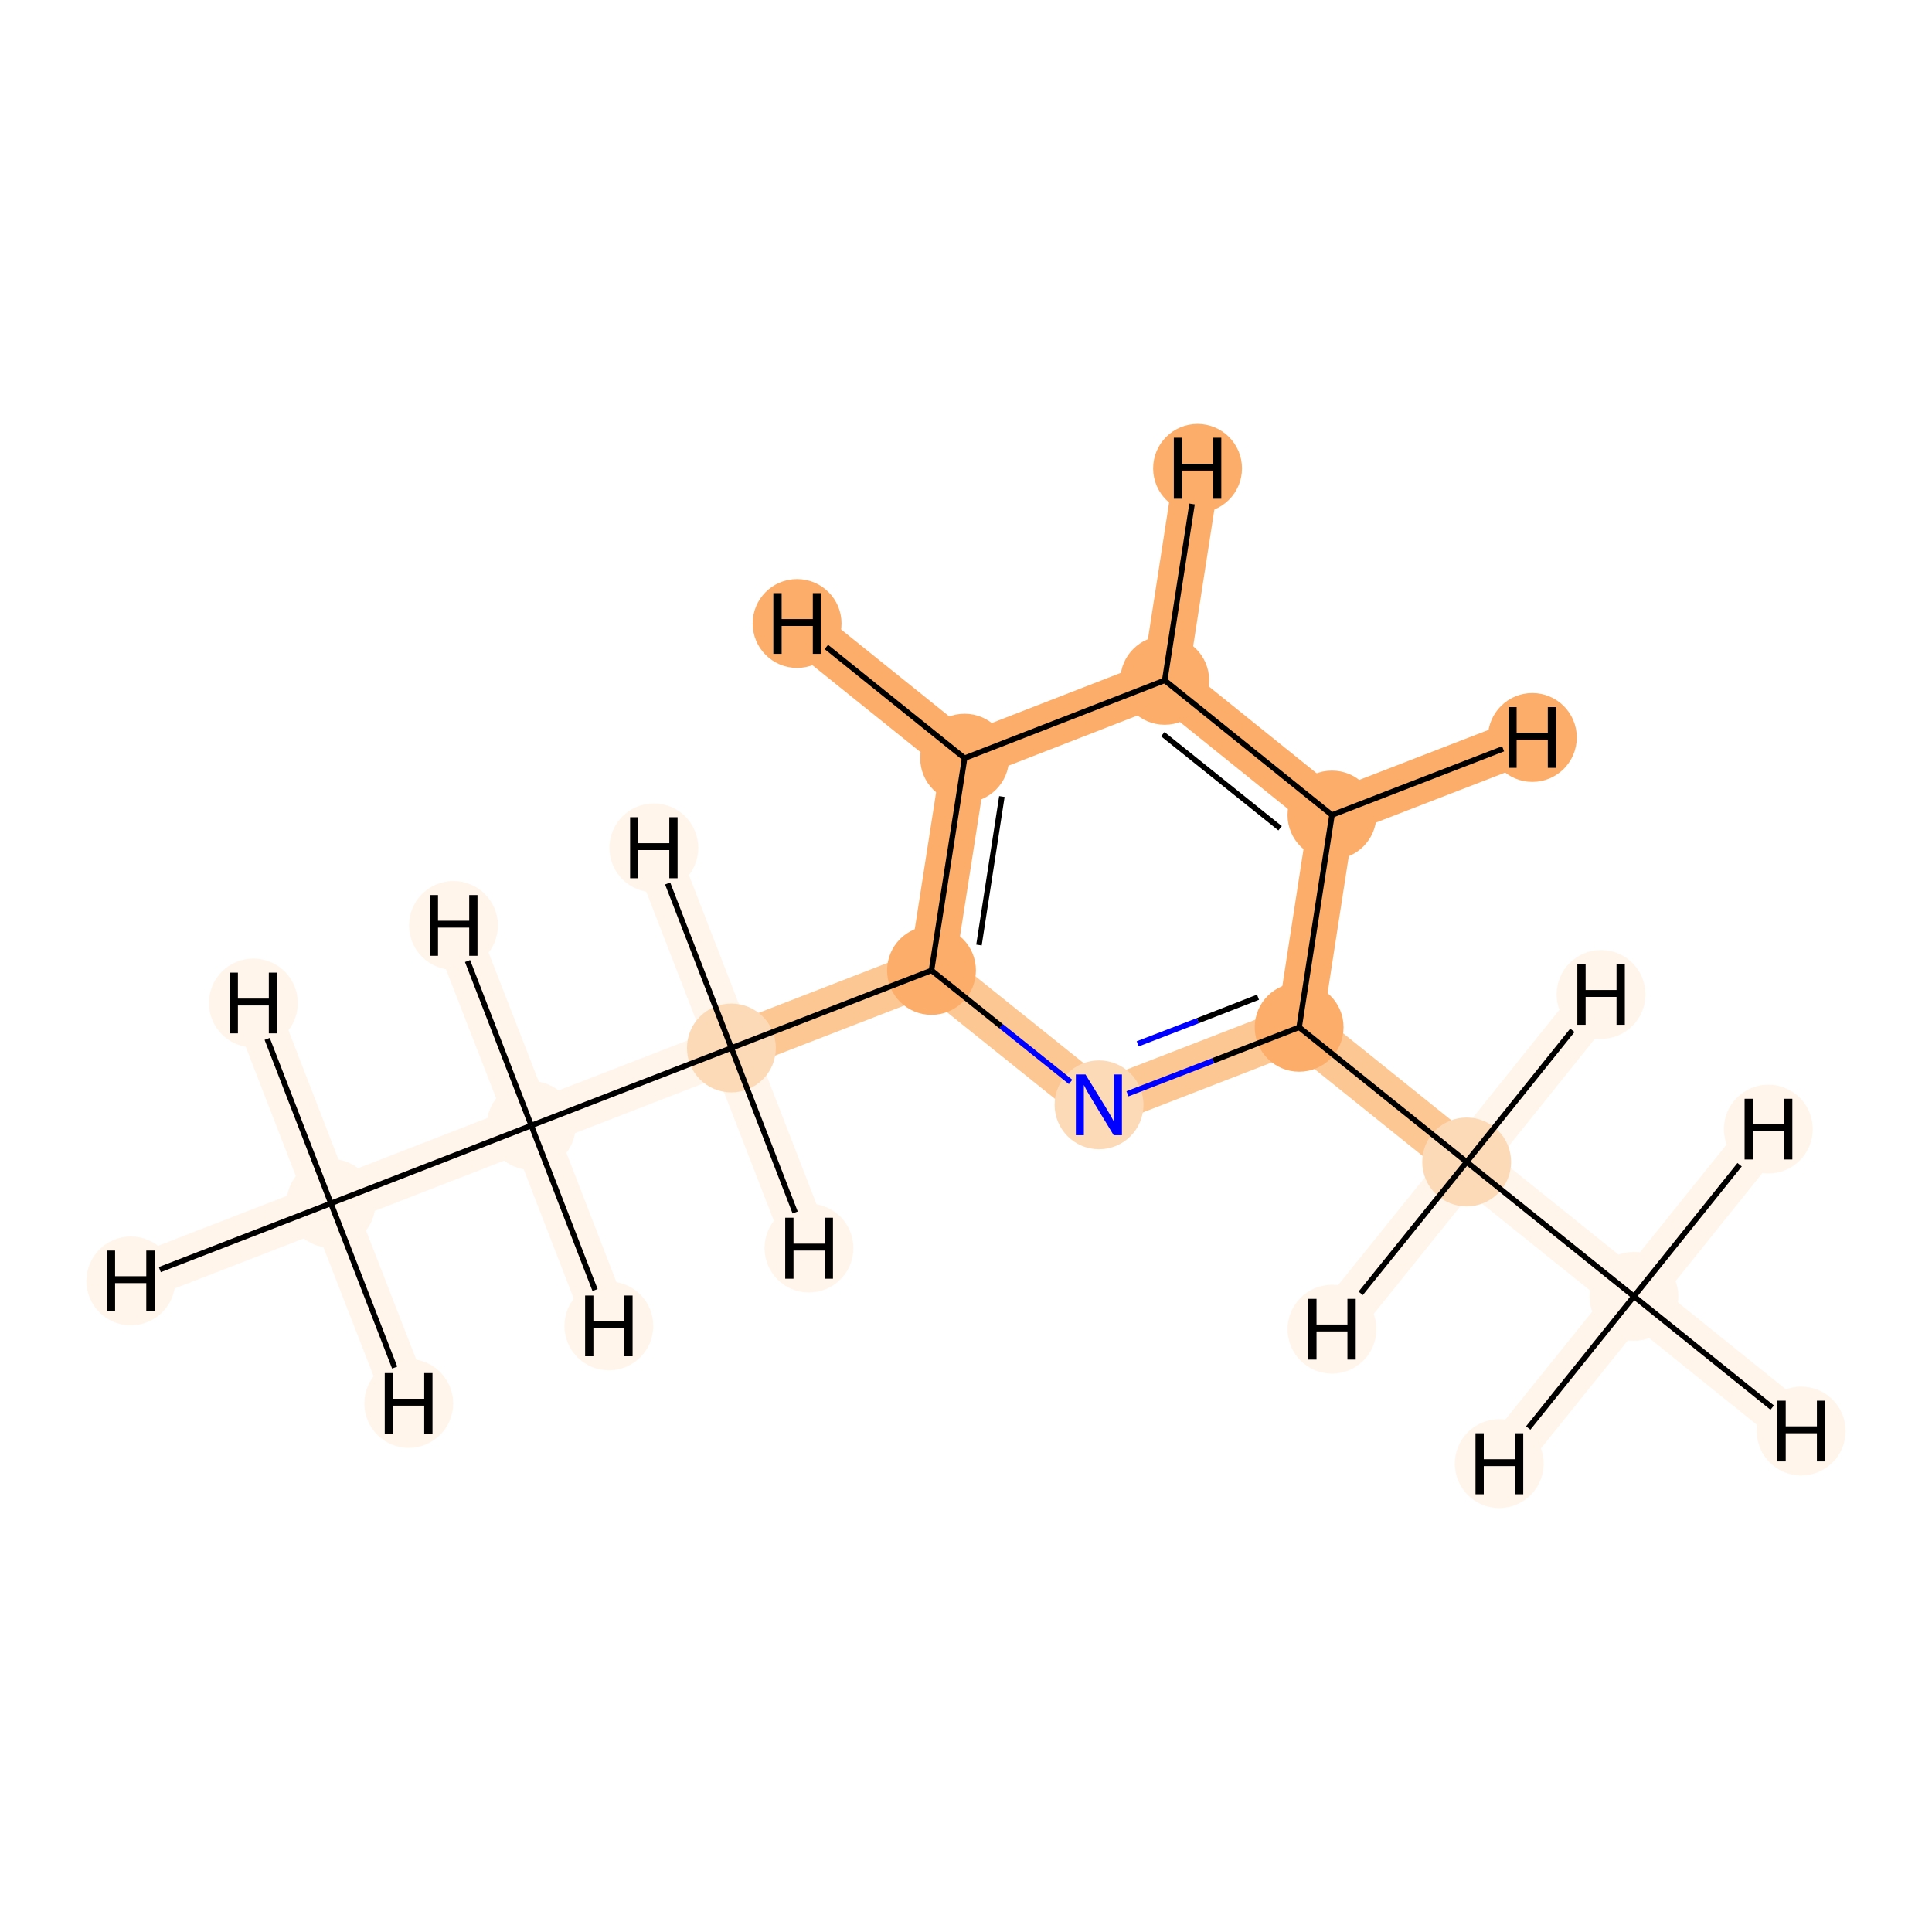 <?xml version='1.0' encoding='iso-8859-1'?>
<svg version='1.1' baseProfile='full'
              xmlns='http://www.w3.org/2000/svg'
                      xmlns:rdkit='http://www.rdkit.org/xml'
                      xmlns:xlink='http://www.w3.org/1999/xlink'
                  xml:space='preserve'
width='700px' height='700px' viewBox='0 0 700 700'>
<!-- END OF HEADER -->
<rect style='opacity:1.0;fill:#FFFFFF;stroke:none' width='700.0' height='700.0' x='0.0' y='0.0'> </rect>
<path d='M 119.9,436.0 L 192.5,407.8' style='fill:none;fill-rule:evenodd;stroke:#FFF5EB;stroke-width:16.6px;stroke-linecap:butt;stroke-linejoin:miter;stroke-opacity:1' />
<path d='M 119.9,436.0 L 47.4,464.1' style='fill:none;fill-rule:evenodd;stroke:#FFF5EB;stroke-width:16.6px;stroke-linecap:butt;stroke-linejoin:miter;stroke-opacity:1' />
<path d='M 119.9,436.0 L 91.8,363.4' style='fill:none;fill-rule:evenodd;stroke:#FFF5EB;stroke-width:16.6px;stroke-linecap:butt;stroke-linejoin:miter;stroke-opacity:1' />
<path d='M 119.9,436.0 L 148.1,508.5' style='fill:none;fill-rule:evenodd;stroke:#FFF5EB;stroke-width:16.6px;stroke-linecap:butt;stroke-linejoin:miter;stroke-opacity:1' />
<path d='M 192.5,407.8 L 265.0,379.7' style='fill:none;fill-rule:evenodd;stroke:#FFF5EB;stroke-width:16.6px;stroke-linecap:butt;stroke-linejoin:miter;stroke-opacity:1' />
<path d='M 192.5,407.8 L 164.3,335.3' style='fill:none;fill-rule:evenodd;stroke:#FFF5EB;stroke-width:16.6px;stroke-linecap:butt;stroke-linejoin:miter;stroke-opacity:1' />
<path d='M 192.5,407.8 L 220.6,480.4' style='fill:none;fill-rule:evenodd;stroke:#FFF5EB;stroke-width:16.6px;stroke-linecap:butt;stroke-linejoin:miter;stroke-opacity:1' />
<path d='M 265.0,379.7 L 337.5,351.6' style='fill:none;fill-rule:evenodd;stroke:#FDC793;stroke-width:16.6px;stroke-linecap:butt;stroke-linejoin:miter;stroke-opacity:1' />
<path d='M 265.0,379.7 L 236.9,307.2' style='fill:none;fill-rule:evenodd;stroke:#FFF5EB;stroke-width:16.6px;stroke-linecap:butt;stroke-linejoin:miter;stroke-opacity:1' />
<path d='M 265.0,379.7 L 293.1,452.2' style='fill:none;fill-rule:evenodd;stroke:#FFF5EB;stroke-width:16.6px;stroke-linecap:butt;stroke-linejoin:miter;stroke-opacity:1' />
<path d='M 337.5,351.6 L 349.5,274.7' style='fill:none;fill-rule:evenodd;stroke:#FDAD6A;stroke-width:16.6px;stroke-linecap:butt;stroke-linejoin:miter;stroke-opacity:1' />
<path d='M 337.5,351.6 L 398.2,400.3' style='fill:none;fill-rule:evenodd;stroke:#FDC793;stroke-width:16.6px;stroke-linecap:butt;stroke-linejoin:miter;stroke-opacity:1' />
<path d='M 349.5,274.7 L 422.0,246.5' style='fill:none;fill-rule:evenodd;stroke:#FDAD6A;stroke-width:16.6px;stroke-linecap:butt;stroke-linejoin:miter;stroke-opacity:1' />
<path d='M 349.5,274.7 L 288.8,225.9' style='fill:none;fill-rule:evenodd;stroke:#FDAD6A;stroke-width:16.6px;stroke-linecap:butt;stroke-linejoin:miter;stroke-opacity:1' />
<path d='M 422.0,246.5 L 482.6,295.3' style='fill:none;fill-rule:evenodd;stroke:#FDAD6A;stroke-width:16.6px;stroke-linecap:butt;stroke-linejoin:miter;stroke-opacity:1' />
<path d='M 422.0,246.5 L 433.9,169.7' style='fill:none;fill-rule:evenodd;stroke:#FDAD6A;stroke-width:16.6px;stroke-linecap:butt;stroke-linejoin:miter;stroke-opacity:1' />
<path d='M 482.6,295.3 L 470.7,372.2' style='fill:none;fill-rule:evenodd;stroke:#FDAD6A;stroke-width:16.6px;stroke-linecap:butt;stroke-linejoin:miter;stroke-opacity:1' />
<path d='M 482.6,295.3 L 555.2,267.2' style='fill:none;fill-rule:evenodd;stroke:#FDAD6A;stroke-width:16.6px;stroke-linecap:butt;stroke-linejoin:miter;stroke-opacity:1' />
<path d='M 470.7,372.2 L 398.2,400.3' style='fill:none;fill-rule:evenodd;stroke:#FDC793;stroke-width:16.6px;stroke-linecap:butt;stroke-linejoin:miter;stroke-opacity:1' />
<path d='M 470.7,372.2 L 531.4,421.0' style='fill:none;fill-rule:evenodd;stroke:#FDC793;stroke-width:16.6px;stroke-linecap:butt;stroke-linejoin:miter;stroke-opacity:1' />
<path d='M 531.4,421.0 L 592.0,469.7' style='fill:none;fill-rule:evenodd;stroke:#FFF5EB;stroke-width:16.6px;stroke-linecap:butt;stroke-linejoin:miter;stroke-opacity:1' />
<path d='M 531.4,421.0 L 482.6,481.6' style='fill:none;fill-rule:evenodd;stroke:#FFF5EB;stroke-width:16.6px;stroke-linecap:butt;stroke-linejoin:miter;stroke-opacity:1' />
<path d='M 531.4,421.0 L 580.1,360.3' style='fill:none;fill-rule:evenodd;stroke:#FFF5EB;stroke-width:16.6px;stroke-linecap:butt;stroke-linejoin:miter;stroke-opacity:1' />
<path d='M 592.0,469.7 L 652.6,518.5' style='fill:none;fill-rule:evenodd;stroke:#FFF5EB;stroke-width:16.6px;stroke-linecap:butt;stroke-linejoin:miter;stroke-opacity:1' />
<path d='M 592.0,469.7 L 640.7,409.1' style='fill:none;fill-rule:evenodd;stroke:#FFF5EB;stroke-width:16.6px;stroke-linecap:butt;stroke-linejoin:miter;stroke-opacity:1' />
<path d='M 592.0,469.7 L 543.2,530.3' style='fill:none;fill-rule:evenodd;stroke:#FFF5EB;stroke-width:16.6px;stroke-linecap:butt;stroke-linejoin:miter;stroke-opacity:1' />
<ellipse cx='119.9' cy='436.0' rx='15.6' ry='15.6'  style='fill:#FFF5EB;fill-rule:evenodd;stroke:#FFF5EB;stroke-width:1.0px;stroke-linecap:butt;stroke-linejoin:miter;stroke-opacity:1' />
<ellipse cx='192.5' cy='407.8' rx='15.6' ry='15.6'  style='fill:#FFF5EB;fill-rule:evenodd;stroke:#FFF5EB;stroke-width:1.0px;stroke-linecap:butt;stroke-linejoin:miter;stroke-opacity:1' />
<ellipse cx='265.0' cy='379.7' rx='15.6' ry='15.6'  style='fill:#FDDAB7;fill-rule:evenodd;stroke:#FDDAB7;stroke-width:1.0px;stroke-linecap:butt;stroke-linejoin:miter;stroke-opacity:1' />
<ellipse cx='337.5' cy='351.6' rx='15.6' ry='15.6'  style='fill:#FDAD6A;fill-rule:evenodd;stroke:#FDAD6A;stroke-width:1.0px;stroke-linecap:butt;stroke-linejoin:miter;stroke-opacity:1' />
<ellipse cx='349.5' cy='274.7' rx='15.6' ry='15.6'  style='fill:#FDAD6A;fill-rule:evenodd;stroke:#FDAD6A;stroke-width:1.0px;stroke-linecap:butt;stroke-linejoin:miter;stroke-opacity:1' />
<ellipse cx='422.0' cy='246.5' rx='15.6' ry='15.6'  style='fill:#FDAD6A;fill-rule:evenodd;stroke:#FDAD6A;stroke-width:1.0px;stroke-linecap:butt;stroke-linejoin:miter;stroke-opacity:1' />
<ellipse cx='482.6' cy='295.3' rx='15.6' ry='15.6'  style='fill:#FDAD6A;fill-rule:evenodd;stroke:#FDAD6A;stroke-width:1.0px;stroke-linecap:butt;stroke-linejoin:miter;stroke-opacity:1' />
<ellipse cx='470.7' cy='372.2' rx='15.6' ry='15.6'  style='fill:#FDAD6A;fill-rule:evenodd;stroke:#FDAD6A;stroke-width:1.0px;stroke-linecap:butt;stroke-linejoin:miter;stroke-opacity:1' />
<ellipse cx='398.2' cy='400.3' rx='15.6' ry='15.6'  style='fill:#FDDAB7;fill-rule:evenodd;stroke:#FDDAB7;stroke-width:1.0px;stroke-linecap:butt;stroke-linejoin:miter;stroke-opacity:1' />
<ellipse cx='531.4' cy='421.0' rx='15.6' ry='15.6'  style='fill:#FDDAB7;fill-rule:evenodd;stroke:#FDDAB7;stroke-width:1.0px;stroke-linecap:butt;stroke-linejoin:miter;stroke-opacity:1' />
<ellipse cx='592.0' cy='469.7' rx='15.6' ry='15.6'  style='fill:#FFF5EB;fill-rule:evenodd;stroke:#FFF5EB;stroke-width:1.0px;stroke-linecap:butt;stroke-linejoin:miter;stroke-opacity:1' />
<ellipse cx='47.4' cy='464.1' rx='15.6' ry='15.6'  style='fill:#FFF5EB;fill-rule:evenodd;stroke:#FFF5EB;stroke-width:1.0px;stroke-linecap:butt;stroke-linejoin:miter;stroke-opacity:1' />
<ellipse cx='91.8' cy='363.4' rx='15.6' ry='15.6'  style='fill:#FFF5EB;fill-rule:evenodd;stroke:#FFF5EB;stroke-width:1.0px;stroke-linecap:butt;stroke-linejoin:miter;stroke-opacity:1' />
<ellipse cx='148.1' cy='508.5' rx='15.6' ry='15.6'  style='fill:#FFF5EB;fill-rule:evenodd;stroke:#FFF5EB;stroke-width:1.0px;stroke-linecap:butt;stroke-linejoin:miter;stroke-opacity:1' />
<ellipse cx='164.3' cy='335.3' rx='15.6' ry='15.6'  style='fill:#FFF5EB;fill-rule:evenodd;stroke:#FFF5EB;stroke-width:1.0px;stroke-linecap:butt;stroke-linejoin:miter;stroke-opacity:1' />
<ellipse cx='220.6' cy='480.4' rx='15.6' ry='15.6'  style='fill:#FFF5EB;fill-rule:evenodd;stroke:#FFF5EB;stroke-width:1.0px;stroke-linecap:butt;stroke-linejoin:miter;stroke-opacity:1' />
<ellipse cx='236.9' cy='307.2' rx='15.6' ry='15.6'  style='fill:#FFF5EB;fill-rule:evenodd;stroke:#FFF5EB;stroke-width:1.0px;stroke-linecap:butt;stroke-linejoin:miter;stroke-opacity:1' />
<ellipse cx='293.1' cy='452.2' rx='15.6' ry='15.6'  style='fill:#FFF5EB;fill-rule:evenodd;stroke:#FFF5EB;stroke-width:1.0px;stroke-linecap:butt;stroke-linejoin:miter;stroke-opacity:1' />
<ellipse cx='288.8' cy='225.9' rx='15.6' ry='15.6'  style='fill:#FDAD6A;fill-rule:evenodd;stroke:#FDAD6A;stroke-width:1.0px;stroke-linecap:butt;stroke-linejoin:miter;stroke-opacity:1' />
<ellipse cx='433.9' cy='169.7' rx='15.6' ry='15.6'  style='fill:#FDAD6A;fill-rule:evenodd;stroke:#FDAD6A;stroke-width:1.0px;stroke-linecap:butt;stroke-linejoin:miter;stroke-opacity:1' />
<ellipse cx='555.2' cy='267.2' rx='15.6' ry='15.6'  style='fill:#FDAD6A;fill-rule:evenodd;stroke:#FDAD6A;stroke-width:1.0px;stroke-linecap:butt;stroke-linejoin:miter;stroke-opacity:1' />
<ellipse cx='482.6' cy='481.6' rx='15.6' ry='15.6'  style='fill:#FFF5EB;fill-rule:evenodd;stroke:#FFF5EB;stroke-width:1.0px;stroke-linecap:butt;stroke-linejoin:miter;stroke-opacity:1' />
<ellipse cx='580.1' cy='360.3' rx='15.6' ry='15.6'  style='fill:#FFF5EB;fill-rule:evenodd;stroke:#FFF5EB;stroke-width:1.0px;stroke-linecap:butt;stroke-linejoin:miter;stroke-opacity:1' />
<ellipse cx='652.6' cy='518.5' rx='15.6' ry='15.6'  style='fill:#FFF5EB;fill-rule:evenodd;stroke:#FFF5EB;stroke-width:1.0px;stroke-linecap:butt;stroke-linejoin:miter;stroke-opacity:1' />
<ellipse cx='640.7' cy='409.1' rx='15.6' ry='15.6'  style='fill:#FFF5EB;fill-rule:evenodd;stroke:#FFF5EB;stroke-width:1.0px;stroke-linecap:butt;stroke-linejoin:miter;stroke-opacity:1' />
<ellipse cx='543.2' cy='530.3' rx='15.6' ry='15.6'  style='fill:#FFF5EB;fill-rule:evenodd;stroke:#FFF5EB;stroke-width:1.0px;stroke-linecap:butt;stroke-linejoin:miter;stroke-opacity:1' />
<path class='bond-0 atom-0 atom-1' d='M 119.9,436.0 L 192.5,407.8' style='fill:none;fill-rule:evenodd;stroke:#000000;stroke-width:2.0px;stroke-linecap:butt;stroke-linejoin:miter;stroke-opacity:1' />
<path class='bond-11 atom-0 atom-11' d='M 119.9,436.0 L 57.9,460.0' style='fill:none;fill-rule:evenodd;stroke:#000000;stroke-width:2.0px;stroke-linecap:butt;stroke-linejoin:miter;stroke-opacity:1' />
<path class='bond-12 atom-0 atom-12' d='M 119.9,436.0 L 96.8,376.4' style='fill:none;fill-rule:evenodd;stroke:#000000;stroke-width:2.0px;stroke-linecap:butt;stroke-linejoin:miter;stroke-opacity:1' />
<path class='bond-13 atom-0 atom-13' d='M 119.9,436.0 L 143.0,495.5' style='fill:none;fill-rule:evenodd;stroke:#000000;stroke-width:2.0px;stroke-linecap:butt;stroke-linejoin:miter;stroke-opacity:1' />
<path class='bond-1 atom-1 atom-2' d='M 192.5,407.8 L 265.0,379.7' style='fill:none;fill-rule:evenodd;stroke:#000000;stroke-width:2.0px;stroke-linecap:butt;stroke-linejoin:miter;stroke-opacity:1' />
<path class='bond-14 atom-1 atom-14' d='M 192.5,407.8 L 169.4,348.2' style='fill:none;fill-rule:evenodd;stroke:#000000;stroke-width:2.0px;stroke-linecap:butt;stroke-linejoin:miter;stroke-opacity:1' />
<path class='bond-15 atom-1 atom-15' d='M 192.5,407.8 L 215.6,467.4' style='fill:none;fill-rule:evenodd;stroke:#000000;stroke-width:2.0px;stroke-linecap:butt;stroke-linejoin:miter;stroke-opacity:1' />
<path class='bond-2 atom-2 atom-3' d='M 265.0,379.7 L 337.5,351.6' style='fill:none;fill-rule:evenodd;stroke:#000000;stroke-width:2.0px;stroke-linecap:butt;stroke-linejoin:miter;stroke-opacity:1' />
<path class='bond-16 atom-2 atom-16' d='M 265.0,379.7 L 241.9,320.1' style='fill:none;fill-rule:evenodd;stroke:#000000;stroke-width:2.0px;stroke-linecap:butt;stroke-linejoin:miter;stroke-opacity:1' />
<path class='bond-17 atom-2 atom-17' d='M 265.0,379.7 L 288.1,439.3' style='fill:none;fill-rule:evenodd;stroke:#000000;stroke-width:2.0px;stroke-linecap:butt;stroke-linejoin:miter;stroke-opacity:1' />
<path class='bond-3 atom-3 atom-4' d='M 337.5,351.6 L 349.5,274.7' style='fill:none;fill-rule:evenodd;stroke:#000000;stroke-width:2.0px;stroke-linecap:butt;stroke-linejoin:miter;stroke-opacity:1' />
<path class='bond-3 atom-3 atom-4' d='M 354.7,342.4 L 363.0,288.6' style='fill:none;fill-rule:evenodd;stroke:#000000;stroke-width:2.0px;stroke-linecap:butt;stroke-linejoin:miter;stroke-opacity:1' />
<path class='bond-10 atom-8 atom-3' d='M 387.9,392.0 L 362.7,371.8' style='fill:none;fill-rule:evenodd;stroke:#0000FF;stroke-width:2.0px;stroke-linecap:butt;stroke-linejoin:miter;stroke-opacity:1' />
<path class='bond-10 atom-8 atom-3' d='M 362.7,371.8 L 337.5,351.6' style='fill:none;fill-rule:evenodd;stroke:#000000;stroke-width:2.0px;stroke-linecap:butt;stroke-linejoin:miter;stroke-opacity:1' />
<path class='bond-4 atom-4 atom-5' d='M 349.5,274.7 L 422.0,246.5' style='fill:none;fill-rule:evenodd;stroke:#000000;stroke-width:2.0px;stroke-linecap:butt;stroke-linejoin:miter;stroke-opacity:1' />
<path class='bond-18 atom-4 atom-18' d='M 349.5,274.7 L 299.4,234.4' style='fill:none;fill-rule:evenodd;stroke:#000000;stroke-width:2.0px;stroke-linecap:butt;stroke-linejoin:miter;stroke-opacity:1' />
<path class='bond-5 atom-5 atom-6' d='M 422.0,246.5 L 482.6,295.3' style='fill:none;fill-rule:evenodd;stroke:#000000;stroke-width:2.0px;stroke-linecap:butt;stroke-linejoin:miter;stroke-opacity:1' />
<path class='bond-5 atom-5 atom-6' d='M 421.3,266.0 L 463.8,300.1' style='fill:none;fill-rule:evenodd;stroke:#000000;stroke-width:2.0px;stroke-linecap:butt;stroke-linejoin:miter;stroke-opacity:1' />
<path class='bond-19 atom-5 atom-19' d='M 422.0,246.5 L 431.9,182.6' style='fill:none;fill-rule:evenodd;stroke:#000000;stroke-width:2.0px;stroke-linecap:butt;stroke-linejoin:miter;stroke-opacity:1' />
<path class='bond-6 atom-6 atom-7' d='M 482.6,295.3 L 470.7,372.2' style='fill:none;fill-rule:evenodd;stroke:#000000;stroke-width:2.0px;stroke-linecap:butt;stroke-linejoin:miter;stroke-opacity:1' />
<path class='bond-20 atom-6 atom-20' d='M 482.6,295.3 L 544.6,271.3' style='fill:none;fill-rule:evenodd;stroke:#000000;stroke-width:2.0px;stroke-linecap:butt;stroke-linejoin:miter;stroke-opacity:1' />
<path class='bond-7 atom-7 atom-8' d='M 470.7,372.2 L 439.6,384.3' style='fill:none;fill-rule:evenodd;stroke:#000000;stroke-width:2.0px;stroke-linecap:butt;stroke-linejoin:miter;stroke-opacity:1' />
<path class='bond-7 atom-7 atom-8' d='M 439.6,384.3 L 408.5,396.3' style='fill:none;fill-rule:evenodd;stroke:#0000FF;stroke-width:2.0px;stroke-linecap:butt;stroke-linejoin:miter;stroke-opacity:1' />
<path class='bond-7 atom-7 atom-8' d='M 455.8,361.3 L 434.0,369.8' style='fill:none;fill-rule:evenodd;stroke:#000000;stroke-width:2.0px;stroke-linecap:butt;stroke-linejoin:miter;stroke-opacity:1' />
<path class='bond-7 atom-7 atom-8' d='M 434.0,369.8 L 412.2,378.2' style='fill:none;fill-rule:evenodd;stroke:#0000FF;stroke-width:2.0px;stroke-linecap:butt;stroke-linejoin:miter;stroke-opacity:1' />
<path class='bond-8 atom-7 atom-9' d='M 470.7,372.2 L 531.4,421.0' style='fill:none;fill-rule:evenodd;stroke:#000000;stroke-width:2.0px;stroke-linecap:butt;stroke-linejoin:miter;stroke-opacity:1' />
<path class='bond-9 atom-9 atom-10' d='M 531.4,421.0 L 592.0,469.7' style='fill:none;fill-rule:evenodd;stroke:#000000;stroke-width:2.0px;stroke-linecap:butt;stroke-linejoin:miter;stroke-opacity:1' />
<path class='bond-21 atom-9 atom-21' d='M 531.4,421.0 L 493.0,468.6' style='fill:none;fill-rule:evenodd;stroke:#000000;stroke-width:2.0px;stroke-linecap:butt;stroke-linejoin:miter;stroke-opacity:1' />
<path class='bond-22 atom-9 atom-22' d='M 531.4,421.0 L 569.7,373.3' style='fill:none;fill-rule:evenodd;stroke:#000000;stroke-width:2.0px;stroke-linecap:butt;stroke-linejoin:miter;stroke-opacity:1' />
<path class='bond-23 atom-10 atom-23' d='M 592.0,469.7 L 642.1,510.0' style='fill:none;fill-rule:evenodd;stroke:#000000;stroke-width:2.0px;stroke-linecap:butt;stroke-linejoin:miter;stroke-opacity:1' />
<path class='bond-24 atom-10 atom-24' d='M 592.0,469.7 L 630.3,422.0' style='fill:none;fill-rule:evenodd;stroke:#000000;stroke-width:2.0px;stroke-linecap:butt;stroke-linejoin:miter;stroke-opacity:1' />
<path class='bond-25 atom-10 atom-25' d='M 592.0,469.7 L 553.7,517.4' style='fill:none;fill-rule:evenodd;stroke:#000000;stroke-width:2.0px;stroke-linecap:butt;stroke-linejoin:miter;stroke-opacity:1' />
<path  class='atom-8' d='M 393.3 389.3
L 400.5 401.0
Q 401.2 402.1, 402.4 404.2
Q 403.5 406.3, 403.6 406.4
L 403.6 389.3
L 406.5 389.3
L 406.5 411.3
L 403.5 411.3
L 395.8 398.6
Q 394.9 397.1, 393.9 395.4
Q 393.0 393.7, 392.7 393.1
L 392.7 411.3
L 389.8 411.3
L 389.8 389.3
L 393.3 389.3
' fill='#0000FF'/>
<path  class='atom-11' d='M 38.8 453.1
L 41.7 453.1
L 41.7 462.4
L 53.0 462.4
L 53.0 453.1
L 56.0 453.1
L 56.0 475.1
L 53.0 475.1
L 53.0 464.9
L 41.7 464.9
L 41.7 475.1
L 38.8 475.1
L 38.8 453.1
' fill='#000000'/>
<path  class='atom-12' d='M 83.2 352.4
L 86.2 352.4
L 86.2 361.8
L 97.4 361.8
L 97.4 352.4
L 100.4 352.4
L 100.4 374.4
L 97.4 374.4
L 97.4 364.3
L 86.2 364.3
L 86.2 374.4
L 83.2 374.4
L 83.2 352.4
' fill='#000000'/>
<path  class='atom-13' d='M 139.4 497.5
L 142.4 497.5
L 142.4 506.8
L 153.7 506.8
L 153.7 497.5
L 156.7 497.5
L 156.7 519.5
L 153.7 519.5
L 153.7 509.3
L 142.4 509.3
L 142.4 519.5
L 139.4 519.5
L 139.4 497.5
' fill='#000000'/>
<path  class='atom-14' d='M 155.7 324.3
L 158.7 324.3
L 158.7 333.6
L 170.0 333.6
L 170.0 324.3
L 173.0 324.3
L 173.0 346.3
L 170.0 346.3
L 170.0 336.1
L 158.7 336.1
L 158.7 346.3
L 155.7 346.3
L 155.7 324.3
' fill='#000000'/>
<path  class='atom-15' d='M 212.0 469.4
L 215.0 469.4
L 215.0 478.7
L 226.2 478.7
L 226.2 469.4
L 229.2 469.4
L 229.2 491.4
L 226.2 491.4
L 226.2 481.2
L 215.0 481.2
L 215.0 491.4
L 212.0 491.4
L 212.0 469.4
' fill='#000000'/>
<path  class='atom-16' d='M 228.3 296.1
L 231.2 296.1
L 231.2 305.5
L 242.5 305.5
L 242.5 296.1
L 245.5 296.1
L 245.5 318.2
L 242.5 318.2
L 242.5 308.0
L 231.2 308.0
L 231.2 318.2
L 228.3 318.2
L 228.3 296.1
' fill='#000000'/>
<path  class='atom-17' d='M 284.5 441.2
L 287.5 441.2
L 287.5 450.6
L 298.8 450.6
L 298.8 441.2
L 301.8 441.2
L 301.8 463.3
L 298.8 463.3
L 298.8 453.1
L 287.5 453.1
L 287.5 463.3
L 284.5 463.3
L 284.5 441.2
' fill='#000000'/>
<path  class='atom-18' d='M 280.2 214.9
L 283.2 214.9
L 283.2 224.3
L 294.5 224.3
L 294.5 214.9
L 297.4 214.9
L 297.4 236.9
L 294.5 236.9
L 294.5 226.8
L 283.2 226.8
L 283.2 236.9
L 280.2 236.9
L 280.2 214.9
' fill='#000000'/>
<path  class='atom-19' d='M 425.3 158.6
L 428.3 158.6
L 428.3 168.0
L 439.5 168.0
L 439.5 158.6
L 442.5 158.6
L 442.5 180.7
L 439.5 180.7
L 439.5 170.5
L 428.3 170.5
L 428.3 180.7
L 425.3 180.7
L 425.3 158.6
' fill='#000000'/>
<path  class='atom-20' d='M 546.6 256.2
L 549.5 256.2
L 549.5 265.5
L 560.8 265.5
L 560.8 256.2
L 563.8 256.2
L 563.8 278.2
L 560.8 278.2
L 560.8 268.0
L 549.5 268.0
L 549.5 278.2
L 546.6 278.2
L 546.6 256.2
' fill='#000000'/>
<path  class='atom-21' d='M 474.0 470.6
L 477.0 470.6
L 477.0 479.9
L 488.2 479.9
L 488.2 470.6
L 491.2 470.6
L 491.2 492.6
L 488.2 492.6
L 488.2 482.4
L 477.0 482.4
L 477.0 492.6
L 474.0 492.6
L 474.0 470.6
' fill='#000000'/>
<path  class='atom-22' d='M 571.5 349.3
L 574.5 349.3
L 574.5 358.7
L 585.7 358.7
L 585.7 349.3
L 588.7 349.3
L 588.7 371.3
L 585.7 371.3
L 585.7 361.2
L 574.5 361.2
L 574.5 371.3
L 571.5 371.3
L 571.5 349.3
' fill='#000000'/>
<path  class='atom-23' d='M 644.0 507.5
L 647.0 507.5
L 647.0 516.8
L 658.3 516.8
L 658.3 507.5
L 661.2 507.5
L 661.2 529.5
L 658.3 529.5
L 658.3 519.3
L 647.0 519.3
L 647.0 529.5
L 644.0 529.5
L 644.0 507.5
' fill='#000000'/>
<path  class='atom-24' d='M 632.1 398.1
L 635.1 398.1
L 635.1 407.4
L 646.4 407.4
L 646.4 398.1
L 649.4 398.1
L 649.4 420.1
L 646.4 420.1
L 646.4 409.9
L 635.1 409.9
L 635.1 420.1
L 632.1 420.1
L 632.1 398.1
' fill='#000000'/>
<path  class='atom-25' d='M 534.6 519.3
L 537.6 519.3
L 537.6 528.7
L 548.9 528.7
L 548.9 519.3
L 551.9 519.3
L 551.9 541.4
L 548.9 541.4
L 548.9 531.2
L 537.6 531.2
L 537.6 541.4
L 534.6 541.4
L 534.6 519.3
' fill='#000000'/>
</svg>
